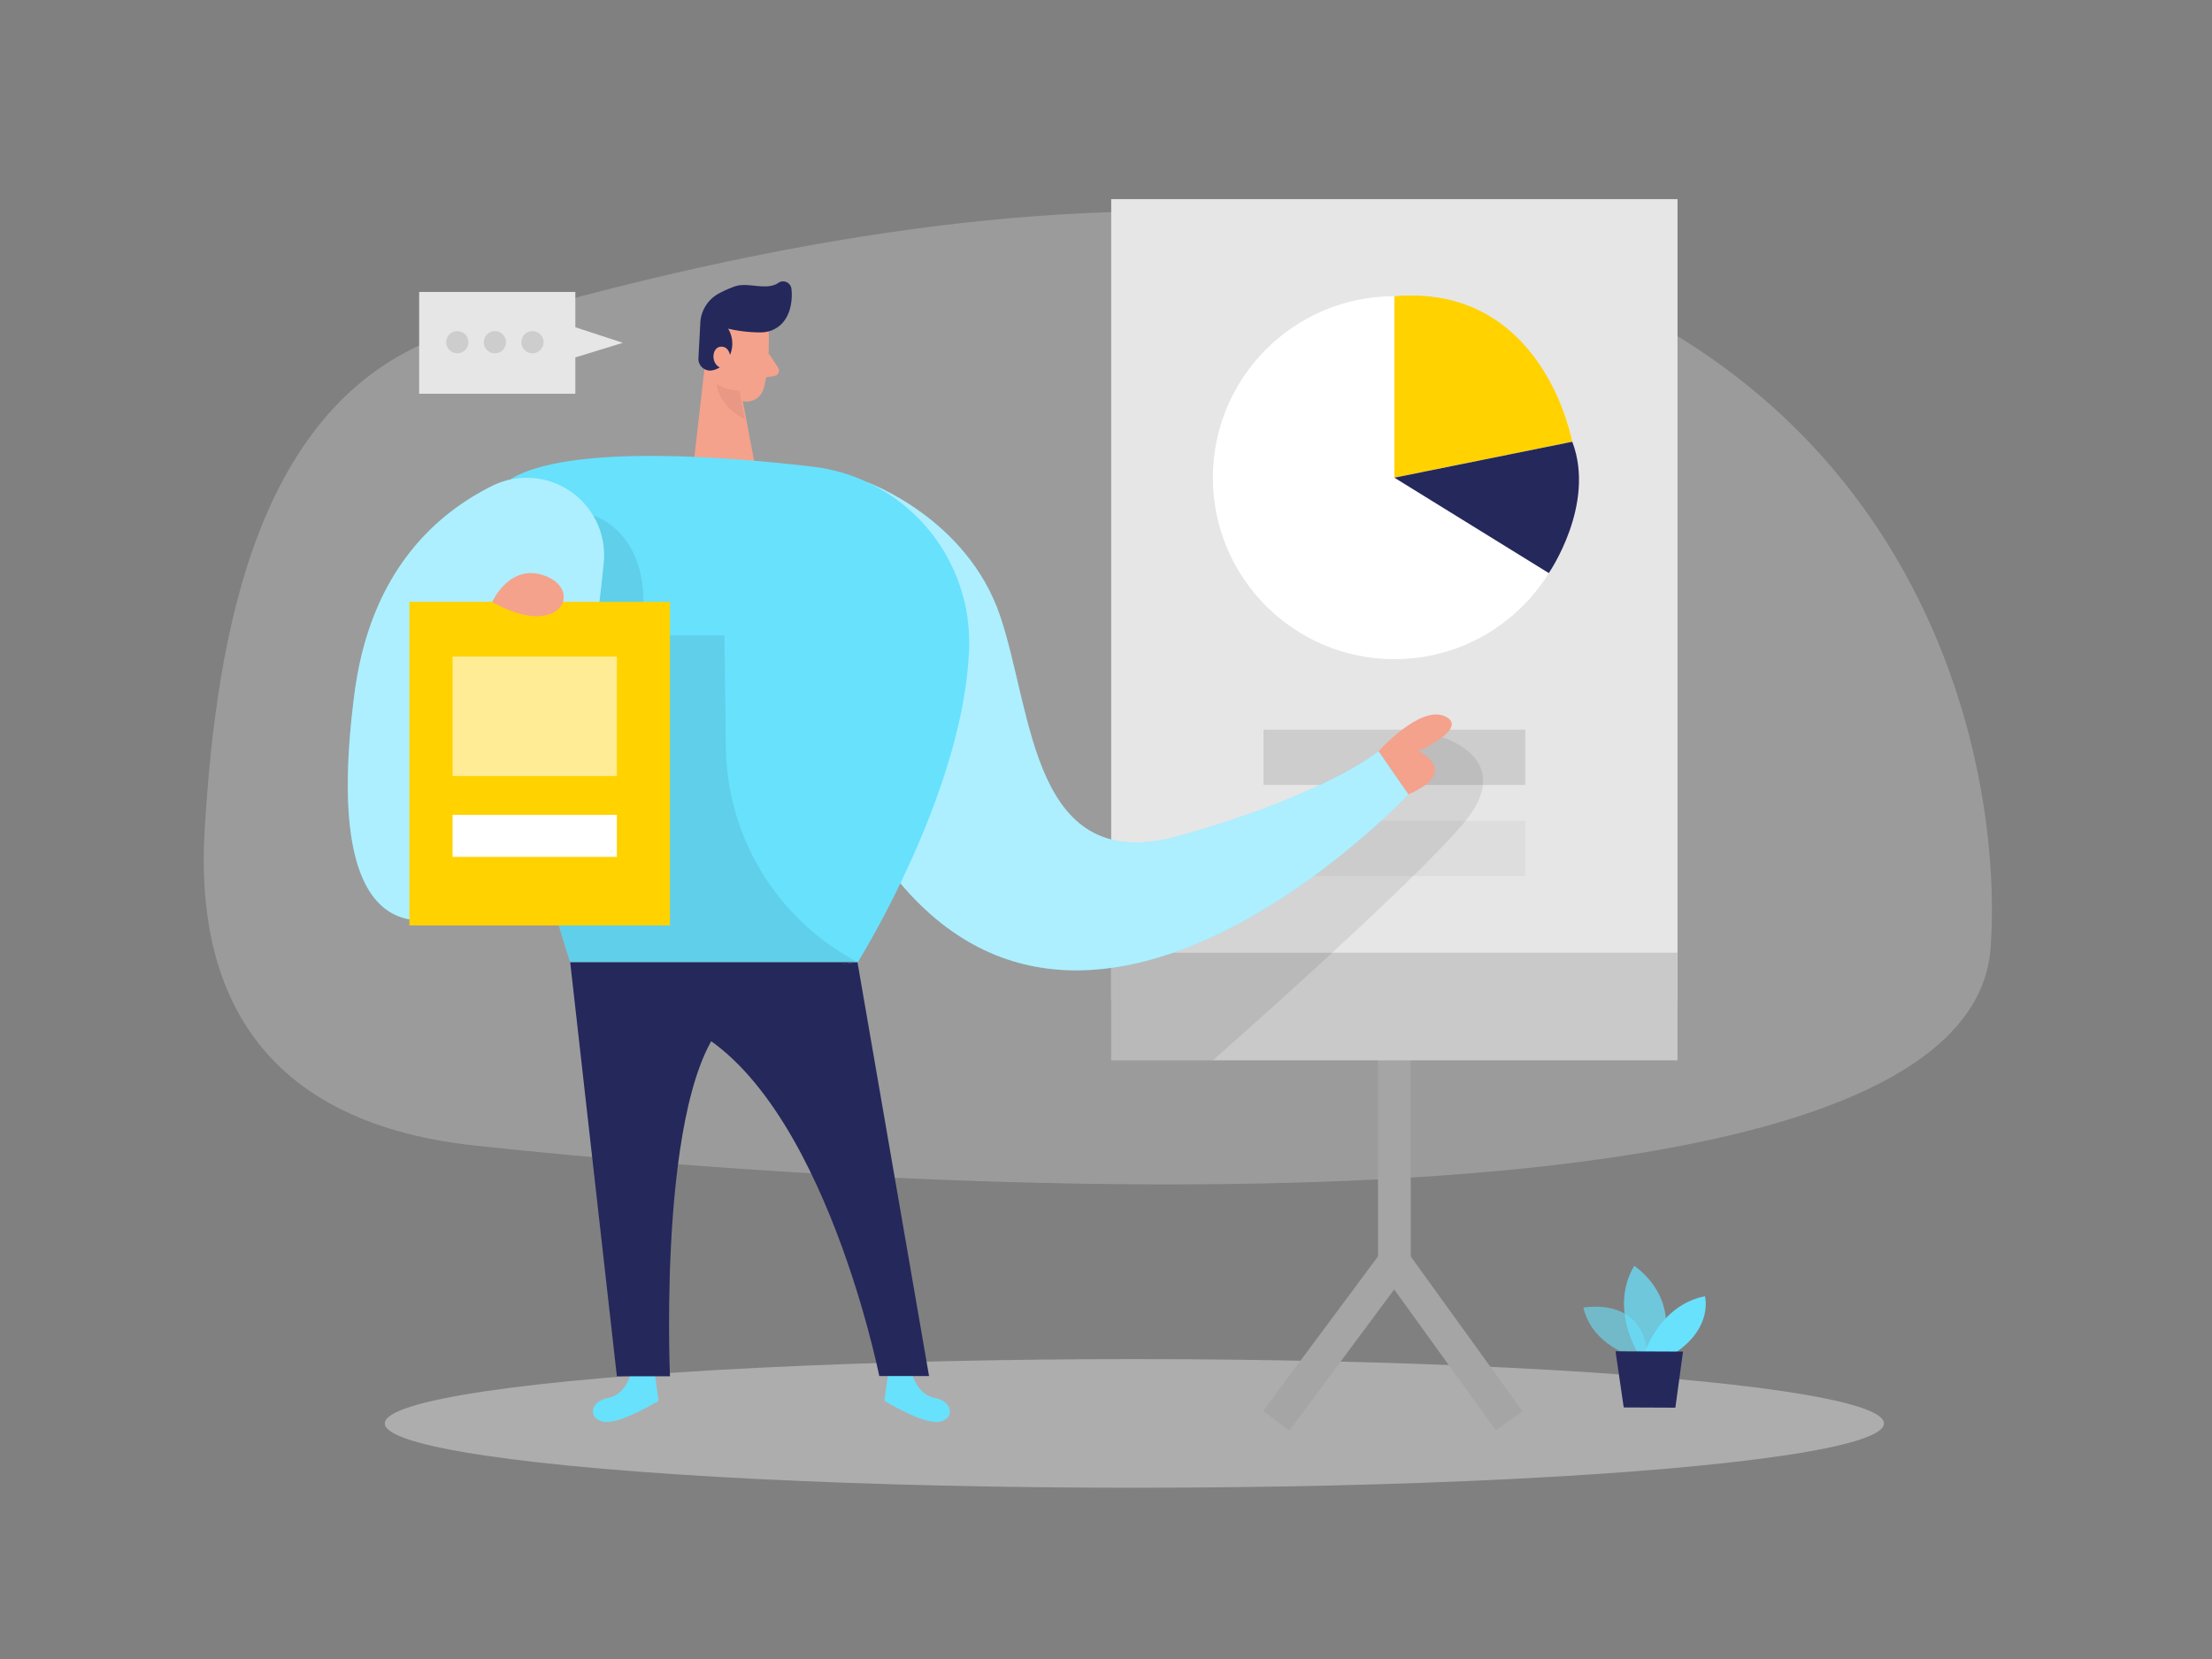 <svg id="Layer_1" data-name="Layer 1" xmlns="http://www.w3.org/2000/svg" viewBox="0 0 400 300"><rect x="0" y="0" width="400" height="300" fill="#808080" stroke="none"/><title>#79_presentation_twocolour</title><path d="M82.69,59.87C46.47,70.73,39.14,114.44,37,150.28c-1.56,26.57,8,52.46,48.85,56.87,88.39,9.54,270.46,17.93,274.13-35.87C363.48,120.72,329-14,82.69,59.87Z" fill="#e6e6e6" opacity="0.27"/><ellipse cx="205.13" cy="257.4" rx="135.55" ry="11.63" fill="#e6e6e6" opacity="0.45"/><polygon points="233.17 258.68 228.41 255.15 249.19 227.19 249.19 179.05 255.11 179.05 255.11 229.15 233.17 258.68" fill="#a5a5a5"/><rect x="258.97" y="222.95" width="5.92" height="37.53" transform="translate(-91.93 199.07) rotate(-35.83)" fill="#a5a5a5"/><path d="M295.23,245.27s-7.32-2-8.91-8.81c0,0,11.34-2.29,11.66,9.41Z" fill="#68e1fd" opacity="0.58"/><path d="M296.13,244.55s-5.11-8.09-.61-15.64c0,0,8.62,5.47,4.79,15.65Z" fill="#68e1fd" opacity="0.73"/><path d="M297.45,244.55s2.7-8.53,10.86-10.15c0,0,1.53,5.54-5.28,10.17Z" fill="#68e1fd"/><polygon points="292.14 244.36 293.62 254.51 302.96 254.55 304.34 244.41 292.14 244.36" fill="#24285b"/><rect x="200.94" y="36.01" width="102.41" height="144.83" fill="#e6e6e6"/><rect x="200.94" y="172.28" width="102.41" height="19.46" fill="#c9c9c9"/><circle cx="252.15" cy="86.38" r="32.82" fill="#fff"/><path d="M252.15,53.56V86.38l32.17-6.5S279.17,51.28,252.15,53.56Z" fill="#ffd200"/><path d="M252.15,86.38l27.92,17.25s8.56-12.39,4.25-23.75Z" fill="#24285b"/><rect x="228.48" y="131.95" width="47.33" height="9.99" fill="#a5a5a5" opacity="0.39"/><rect x="228.48" y="148.44" width="47.33" height="9.99" fill="#a5a5a5" opacity="0.13"/><path d="M260.78,133.33s13.73,3.92,3.83,15.6-45.28,42.81-45.28,42.81H200.94V167.93Z" opacity="0.08"/><path d="M156.72,87.17s18.15,6.45,24.15,24.26,5.71,47.22,32.42,39.71,36-15.3,36-15.3l5.4,7.8s-62.11,66.33-98,7.5S156.72,87.17,156.72,87.17Z" fill="#68e1fd"/><path d="M156.72,87.17s18.15,6.45,24.15,24.26,5.71,47.22,32.42,39.71,36-15.3,36-15.3l5.4,7.8s-62.11,66.33-98,7.5S156.72,87.17,156.72,87.17Z" fill="#fff" opacity="0.46"/><path d="M139,59.91s.29,6.31-.94,10.44a3.17,3.17,0,0,1-4,2.12c-2.07-.65-4.69-2.12-5.25-5.48l-1.66-5.59A5.65,5.65,0,0,1,130,55.46C133.63,53.05,139.06,56.07,139,59.91Z" fill="#f4a28c"/><polygon points="127.67 64.26 125.32 84.8 136.74 85.28 133.86 70.14 127.67 64.26" fill="#f4a28c"/><path d="M137.47,60.11a25.72,25.72,0,0,1-5.8-.68,5.24,5.24,0,0,1-.23,5.76,4.11,4.11,0,0,1-2.75,1.8,2.12,2.12,0,0,1-2.39-2.23l.33-6.16A6.42,6.42,0,0,1,130.12,53a22.14,22.14,0,0,1,2.76-1.21c2.37-.84,5.72.85,7.87-.64a1.52,1.52,0,0,1,2.37,1.1c.27,2.48-.33,6.33-3.72,7.54A5.78,5.78,0,0,1,137.47,60.11Z" fill="#24285b"/><path d="M132.12,65s0-2.42-1.78-2.31-1.93,3.62.54,4Z" fill="#f4a28c"/><path d="M139,63.89l1.65,2.5A1,1,0,0,1,140,68l-2.43.36Z" fill="#f4a28c"/><path d="M133.7,70.63a7.45,7.45,0,0,1-4.12-1.22s.16,3.81,5.11,6.41Z" fill="#ce8172" opacity="0.31"/><path d="M114,248.63s-.94,3.63-4.09,4.18-3.69,3.73-.77,4.28,9.94-3.78,9.94-3.78l-.62-4.55Z" fill="#68e1fd"/><path d="M165,248.63s.95,3.63,4.09,4.18,3.7,3.73.78,4.28-9.94-3.78-9.94-3.78l.62-4.55Z" fill="#68e1fd"/><path d="M175.26,116.69a32,32,0,0,0-28.38-32.31c-15.42-1.82-43.35-4-54.09,2C77.6,94.89,103.11,174,103.11,174h52S174.62,142.84,175.26,116.69Z" fill="#68e1fd"/><path d="M107.27,93.21s11.7,3.24,8.55,21.7H131l.25,20.2a44.55,44.55,0,0,0,23.64,38.77l.14.08H103.11l-2-6.61Z" opacity="0.08"/><path d="M109.17,101.78A14,14,0,0,0,89,87.87c-10.75,5.35-22,16-24.86,37.25-5,37.79,5.4,48.23,24.91,37.13C101.82,155,107.07,123,109.17,101.78Z" fill="#68e1fd"/><path d="M109.17,101.78A14,14,0,0,0,89,87.87c-10.75,5.35-22,16-24.86,37.25-5,37.79,5.4,48.23,24.91,37.13C101.82,155,107.07,123,109.17,101.78Z" fill="#fff" opacity="0.46"/><rect x="74.03" y="108.83" width="47.12" height="58.52" fill="#ffd200"/><path d="M89,108.83s3.3-7.35,9.9-4.57S101,115.73,89,108.83Z" fill="#f4a28c"/><rect x="81.84" y="118.73" width="29.71" height="21.61" fill="#fff" opacity="0.58"/><rect x="81.84" y="147.35" width="29.71" height="7.6" fill="#fff"/><path d="M103.11,174l8.44,74.87h9.6s-2.51-56.57,11.95-65.72,22-9.15,22-9.15Z" fill="#24285b"/><path d="M155.06,174,168,248.83h-9s-11.1-55.67-37.81-64.37C121.15,184.46,137.06,175.76,155.06,174Z" fill="#24285b"/><path d="M249.3,135.84s7.5-8.41,12-6.3-4.8,6.3-4.8,6.3,7.81,3.6-1.8,7.8Z" fill="#f4a28c"/><polygon points="104.04 59.18 104.04 52.79 75.8 52.79 75.8 71.2 104.04 71.2 104.04 64.63 112.63 61.99 104.04 59.18" fill="#e6e6e6"/><circle cx="82.69" cy="61.88" r="2.01" fill="#a5a5a5" opacity="0.39"/><circle cx="89.49" cy="61.88" r="2.01" fill="#a5a5a5" opacity="0.39"/><circle cx="96.29" cy="61.88" r="2.01" fill="#a5a5a5" opacity="0.39"/></svg>